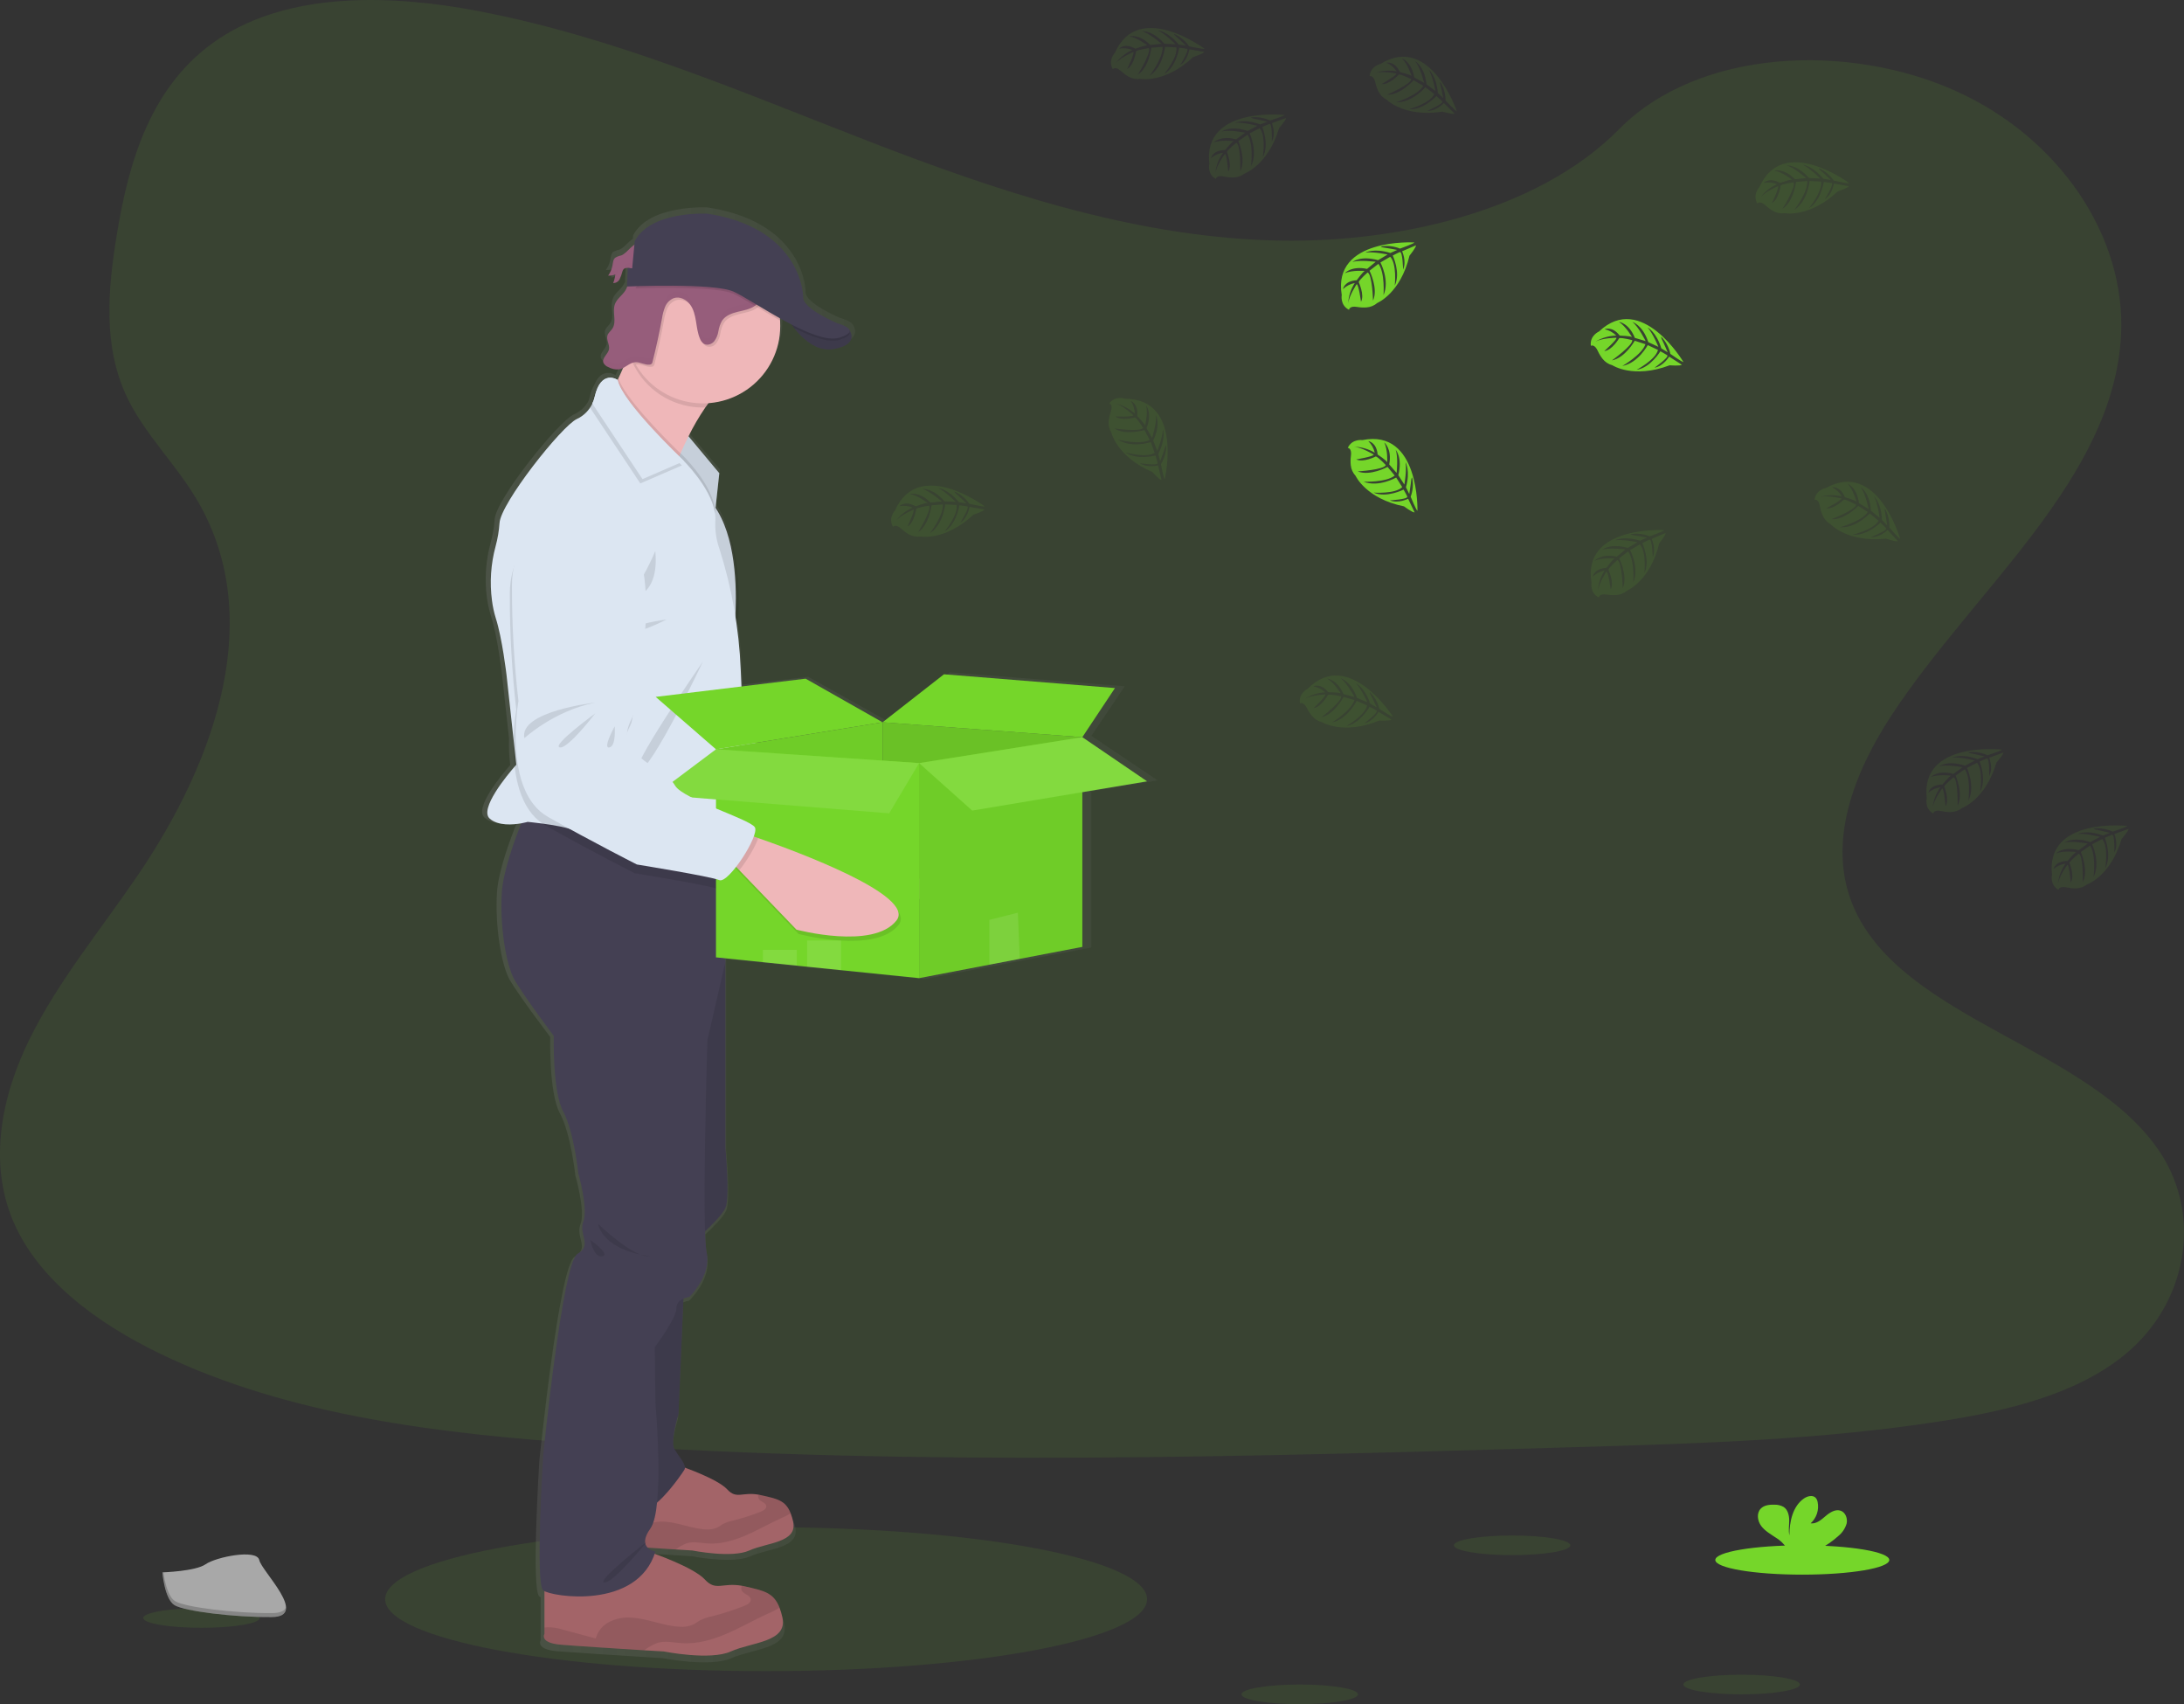 <svg width="291" height="227" viewBox="0 0 291 227" fill="none" xmlns="http://www.w3.org/2000/svg">
<rect x="0" y="0" width="291" height="227" fill="#333333" stroke="none"/>
<defs>
<linearGradient id="paint0_linear" x1="64.277" y1="124.551" x2="154.248" y2="124.551" gradientUnits="userSpaceOnUse">
<stop stop-color="#808080" stop-opacity="0.25"/>
<stop offset="0.54" stop-color="#808080" stop-opacity="0.12"/>
<stop offset="1" stop-color="#808080" stop-opacity="0.1"/>
</linearGradient>
<clipPath id="clip0">
<rect width="291" height="227" fill="white"/>
</clipPath>
</defs>
<g clip-path="url(#clip0)">
<path opacity="0.1" d="M102.078 222.603C130.112 222.603 152.839 218.311 152.839 213.017C152.839 207.722 130.112 203.43 102.078 203.43C74.043 203.43 51.317 207.722 51.317 213.017C51.317 218.311 74.043 222.603 102.078 222.603Z" fill="#75D62A"/>
<path opacity="0.1" d="M169.073 32.013C150.417 31.369 132.65 25.363 115.683 18.794C98.717 12.225 81.912 4.949 63.703 1.469C51.991 -0.77 38.596 -1.089 29.162 5.164C20.079 11.199 17.145 21.587 15.568 31.234C14.38 38.493 13.683 46.134 16.934 52.93C19.194 57.649 23.201 61.614 25.974 66.135C35.622 81.86 28.802 101.251 18.35 116.605C13.45 123.807 7.757 130.686 3.972 138.344C0.187 146.003 -1.563 154.808 1.749 162.641C5.03 170.4 12.85 176.217 21.322 180.312C38.527 188.631 58.794 191.01 78.571 192.361C122.336 195.344 166.332 194.053 210.212 192.757C226.452 192.28 242.761 191.795 258.736 189.292C267.608 187.901 276.766 185.694 283.208 180.366C291.383 173.604 293.409 162.156 287.93 153.678C278.74 139.454 253.34 135.922 246.909 120.66C243.375 112.257 247.004 102.901 252.144 95.11C263.166 78.394 281.64 63.73 282.612 44.625C283.28 31.504 274.399 18.363 260.667 12.153C246.275 5.644 226.314 6.463 215.7 17.236C204.761 28.317 185.546 32.585 169.073 32.013Z" fill="#75D62A"/>
<path d="M154.248 103.952L145.419 98.018L149.873 91.409L126.553 89.555L118.174 96.015L107.684 90.153L98.936 91.202L98.832 88.903C98.724 86.506 98.483 84.117 98.109 81.747C98.146 81.029 98.172 80.204 98.169 79.308C98.169 75.529 97.656 70.52 95.402 67.181L95.921 62.531L91.713 57.574C92.388 56.232 93.159 54.939 94.019 53.706C94.163 53.499 94.307 53.298 94.463 53.102C99.925 52.709 104.234 48.232 104.234 42.757C104.234 42.504 104.234 42.252 104.205 42.002C104.205 41.901 104.185 41.797 104.174 41.697C104.707 41.984 105.246 42.272 105.785 42.559C105.886 42.703 106.001 42.846 106.128 43.016L106.154 43.048L106.315 43.246L106.367 43.306C106.425 43.375 106.485 43.441 106.546 43.51L106.586 43.556C106.739 43.726 106.9 43.898 107.073 44.068C107.094 44.084 107.113 44.103 107.131 44.122L107.347 44.324L107.408 44.378C107.592 44.542 107.788 44.7 107.984 44.849L108.048 44.895L108.296 45.065L108.376 45.117C108.471 45.174 108.569 45.234 108.665 45.289L108.699 45.309C108.812 45.37 108.927 45.427 109.042 45.482L109.1 45.505C109.198 45.547 109.294 45.587 109.388 45.625L109.477 45.657C109.578 45.691 109.676 45.723 109.78 45.752L109.843 45.769C109.97 45.8 110.097 45.826 110.227 45.846H110.241C110.363 45.866 110.487 45.879 110.61 45.884H110.694C110.804 45.89 110.915 45.89 111.025 45.884H111.097C111.236 45.876 111.373 45.86 111.51 45.835C112.155 45.751 112.774 45.529 113.326 45.186C113.466 45.092 113.591 44.977 113.695 44.844C114.271 44.091 113.637 43.266 113.637 43.266C113.412 42.731 111.953 42.355 111.953 42.355C111.953 42.355 107.341 40.435 107.341 38.907C107.341 37.378 106.188 29.447 94.287 27.633C94.287 27.633 86.544 27.199 84.368 31.332L84.322 31.814C83.682 32.214 83.151 33.016 82.52 33.251C82.248 33.31 81.984 33.406 81.739 33.539V33.484C81.666 33.547 81.606 33.625 81.563 33.711C81.428 33.98 81.346 34.273 81.324 34.573C81.259 34.94 81.131 35.293 80.946 35.616C80.895 35.708 80.837 35.797 80.773 35.881V35.881L80.725 35.958C81.059 35.984 81.395 35.93 81.704 35.8C81.656 36.194 81.559 36.58 81.416 36.95C81.6 36.956 81.781 36.909 81.938 36.815C82.095 36.721 82.222 36.584 82.304 36.421V36.398L82.341 36.346C82.414 36.213 82.474 36.074 82.52 35.929L82.489 35.964C82.546 35.777 82.598 35.587 82.662 35.404C82.691 35.3 82.738 35.203 82.803 35.116C82.88 35.039 82.974 34.981 83.077 34.946C83.181 34.912 83.291 34.902 83.399 34.918L83.281 37.409H83.333C83.264 37.591 83.179 37.766 83.079 37.932C82.67 38.593 81.927 39.044 81.653 39.769C81.535 40.118 81.489 40.488 81.52 40.855C81.52 41.071 81.546 41.289 81.563 41.504V41.487C81.604 42.062 81.615 42.608 81.304 43.071C81.091 43.387 80.748 43.625 80.629 43.984C80.597 44.084 80.582 44.19 80.586 44.295C80.609 44.61 80.675 44.92 80.782 45.217C80.783 45.212 80.783 45.206 80.782 45.2C80.854 45.419 80.871 45.651 80.831 45.878C80.701 46.453 80.001 46.933 80.035 47.482C80.034 47.554 80.044 47.626 80.067 47.694C80.202 47.962 80.435 48.168 80.719 48.269C81.163 48.521 81.674 48.633 82.183 48.591C82.374 48.556 82.559 48.493 82.731 48.404C82.529 48.867 82.321 49.324 82.111 49.758C82.079 49.827 82.045 49.895 82.01 49.965C82.01 49.965 80.229 48.778 79.217 51.197C78.921 51.7 78.71 52.248 78.591 52.818C78.541 53.046 78.469 53.269 78.378 53.485C77.929 54.243 77.257 54.845 76.453 55.209C74.389 56.151 66.052 66.517 65.906 69.201C65.833 70.249 65.656 71.286 65.375 72.299C64.719 74.683 64.55 77.174 64.879 79.624C64.982 80.415 65.153 81.197 65.389 81.96C66.275 84.641 66.865 89.644 66.865 89.644L67.822 98.328C67.787 99.527 67.839 100.727 67.978 101.918C67.001 103.03 63.078 107.665 64.577 108.927C65.73 109.921 67.747 109.757 68.88 109.553C67.926 111.907 66.424 115.999 66.225 118.809C65.937 122.967 66.718 128.476 67.955 130.591C69.192 132.706 73.314 138.132 73.314 138.132C73.314 138.132 73.12 145.574 74.593 148.279C76.066 150.983 76.66 156.592 76.66 156.592C76.66 156.592 78.035 161.328 77.346 163.069C76.657 164.811 78.623 166.259 76.559 167.417C74.495 168.575 71.855 194.677 71.855 194.677C71.855 194.677 70.791 211.784 71.855 212.655C71.912 212.696 71.973 212.731 72.037 212.761V218.508C72.037 218.508 71.299 219.715 74.299 219.959C76.355 220.123 82.18 220.494 85.636 220.709L88.314 220.876C88.314 220.876 94.656 222.135 97.457 220.876C100.259 219.617 105.226 219.646 104.488 216.321C104.39 215.869 104.259 215.424 104.096 214.991C103.286 212.928 101.911 212.692 99.377 212.117C99.23 212.086 99.089 212.057 98.959 212.034C96.29 211.571 95.414 212.81 93.918 211.198C92.618 209.804 88.478 208.243 87.069 207.749C87.103 207.646 87.147 207.545 87.181 207.439C86.782 207.371 86.411 207.191 86.112 206.919L89.931 207.16L92.206 207.301C92.206 207.301 97.596 208.373 99.988 207.301C102.381 206.229 106.589 206.258 105.961 203.433C105.878 203.048 105.767 202.67 105.629 202.301C104.94 200.548 103.77 200.355 101.617 199.87C101.493 199.844 101.378 199.818 101.262 199.798C98.994 199.404 98.25 200.456 96.979 199.088C95.889 197.921 92.451 196.614 91.214 196.168C91.214 195.53 90.349 194.622 89.804 193.711C89.164 192.648 90.346 188.927 90.346 188.927L91.021 173.486C91.278 173.372 91.549 173.295 91.828 173.257C91.828 173.257 94.877 170.354 94.189 167.262C94.048 166.327 93.975 165.383 93.97 164.437C94.973 163.509 96.353 162.138 96.745 161.293C97.385 159.917 96.745 153.247 96.745 153.247V127.743L101.847 128.258L106.477 128.732L107.886 128.876L112.516 129.341L123.155 130.413L132.742 128.603L136.89 127.821L145.419 126.212V105.406L154.248 103.952ZM84.028 35.01L83.434 34.947C83.63 34.955 83.838 34.993 84.028 35.01Z" fill="url(#paint0_linear)"/>
<path d="M133.555 117.461C130.672 121.574 120.31 119.395 120.31 119.395L112.279 111.904L111.198 110.889L113.011 107.05C113.011 107.05 113.588 107.208 114.577 107.49C119.768 108.993 135.988 114.004 133.555 117.461Z" fill="#EFB7B9"/>
<path opacity="0.1" d="M114.571 107.49C114.216 108.72 113.245 110.562 112.279 111.904L111.198 110.889L113.011 107.05C113.011 107.05 113.594 107.208 114.571 107.49Z" fill="black"/>
<path d="M87.028 64.195C87.028 64.195 79.626 67.468 79.989 75.506C80.251 80.684 80.817 85.843 81.684 90.955C81.684 90.955 80.171 103.05 86.472 106.168C92.773 109.286 98.605 111.849 98.605 111.849C98.605 111.849 108.463 112.907 109.688 113.343C110.913 113.78 114.741 107.102 114.035 106.061C113.328 105.021 104.28 102.84 103.127 101.104C101.974 99.369 99.308 98.297 99.308 98.297C99.308 98.297 96.555 96.636 96.368 95.136C96.18 93.636 96.907 92.518 97.091 91.86C97.276 91.202 97.743 84.848 97.743 84.848C97.743 84.848 100.85 62.232 87.028 64.195Z" fill="#DCE6F2"/>
<path opacity="0.1" d="M91.914 90.624C91.914 90.624 81.759 92.32 82.742 95.863C82.742 95.863 86.429 92.038 91.914 90.624Z" fill="black"/>
<path opacity="0.1" d="M91.992 92.058C91.992 92.058 86.409 96.601 87.501 96.834C88.594 97.067 91.992 92.058 91.992 92.058Z" fill="black"/>
<path opacity="0.1" d="M94.676 93.641C94.676 93.641 93.18 96.696 94.099 96.489C95.019 96.282 94.676 93.641 94.676 93.641Z" fill="black"/>
<path opacity="0.1" d="M114.946 107.814L114.329 107.639C114.504 107.064 114.553 106.599 114.409 106.383C113.703 105.343 104.661 103.165 103.511 101.426C102.361 99.688 99.691 98.619 99.691 98.619C99.691 98.619 96.939 96.958 96.751 95.458C96.564 93.958 97.29 92.84 97.475 92.182C97.659 91.524 98.126 85.167 98.126 85.167C98.126 85.167 101.225 62.554 87.403 64.517C87.403 64.517 80.001 67.793 80.361 75.831C80.623 81.009 81.19 86.167 82.059 91.279C82.059 91.279 80.546 103.375 86.847 106.493C93.148 109.611 98.979 112.174 98.979 112.174C98.979 112.174 108.835 113.228 110.063 113.668C110.527 113.835 111.365 112.976 112.187 111.795L112.654 112.228L120.685 119.717C120.685 119.717 131.047 121.898 133.93 117.786C136.365 114.326 120.148 109.315 114.946 107.814Z" fill="black"/>
<path d="M82.768 34.027C82.486 34.082 82.216 34.186 81.97 34.335C81.681 34.573 81.681 34.981 81.609 35.337C81.525 35.833 81.328 36.303 81.033 36.711C81.361 36.735 81.69 36.681 81.993 36.553C81.943 36.946 81.847 37.332 81.704 37.703C81.884 37.707 82.061 37.66 82.215 37.567C82.368 37.473 82.491 37.338 82.569 37.177C82.722 36.853 82.842 36.515 82.93 36.168C82.957 36.064 83.004 35.967 83.068 35.881C83.333 35.567 83.826 35.708 84.235 35.748C84.576 35.777 84.918 35.714 85.226 35.567C85.534 35.419 85.797 35.192 85.988 34.909C86.423 34.251 86.449 32.567 85.411 32.389C84.328 32.211 83.653 33.7 82.768 34.027Z" fill="#965D7B"/>
<g opacity="0.1">
<path opacity="0.1" d="M81.941 34.688C81.967 34.547 81.984 34.401 82.016 34.26C81.742 34.498 81.728 34.904 81.655 35.263C81.619 35.47 81.562 35.673 81.485 35.869C81.712 35.508 81.867 35.107 81.941 34.688V34.688Z" fill="black"/>
<path opacity="0.1" d="M82.033 37.062C82.177 36.692 82.273 36.306 82.321 35.912C82.033 36.033 81.72 36.087 81.407 36.07C81.317 36.272 81.206 36.465 81.076 36.645C81.403 36.67 81.731 36.617 82.033 36.49C81.985 36.883 81.888 37.27 81.745 37.639C81.924 37.644 82.101 37.596 82.255 37.503C82.408 37.41 82.531 37.275 82.609 37.113C82.681 36.983 82.739 36.845 82.782 36.703C82.698 36.82 82.585 36.915 82.454 36.978C82.323 37.041 82.178 37.069 82.033 37.062V37.062Z" fill="black"/>
<path opacity="0.1" d="M84.564 35.108C84.155 35.067 83.659 34.927 83.394 35.24C83.33 35.327 83.284 35.424 83.255 35.527C83.229 35.602 83.206 35.679 83.186 35.757C83.46 35.541 83.904 35.657 84.276 35.694C84.616 35.722 84.958 35.658 85.266 35.511C85.574 35.364 85.837 35.137 86.028 34.855C86.116 34.715 86.181 34.563 86.221 34.404C86.024 34.647 85.77 34.839 85.481 34.962C85.192 35.084 84.877 35.134 84.564 35.108Z" fill="black"/>
</g>
<path d="M91.445 57.761L95.84 63.031L95.267 68.35L89.954 60.06L91.445 57.761Z" fill="#DCE6F2"/>
<path opacity="0.1" d="M95.837 63.031L95.298 68.034L95.264 68.35L90.47 60.867L89.954 60.06L90.104 59.827L91.442 57.761L91.739 58.117L95.837 63.031Z" fill="black"/>
<path d="M98.12 50.626C96.633 51.051 95.212 52.511 93.975 54.284C93.139 55.507 92.392 56.788 91.738 58.117C91.332 58.928 90.975 59.706 90.678 60.385L90.47 60.867C89.969 62.048 89.689 62.839 89.689 62.839C89.689 62.839 78.303 54.304 80.105 53.729C80.71 53.537 81.505 52.243 82.293 50.614L82.391 50.407C82.889 49.361 83.379 48.194 83.814 47.097C84.705 44.841 85.365 42.881 85.365 42.881C85.365 42.881 102.66 49.332 98.12 50.626Z" fill="#EFB7B9"/>
<path d="M104.932 42.401C104.932 42.401 107.56 47.143 111.092 46.496C114.623 45.849 113.17 43.95 113.17 43.95L104.932 42.401Z" fill="#444053"/>
<path d="M99.838 206.531C97.509 207.591 92.243 206.531 92.243 206.531L90.023 206.393C87.141 206.209 82.316 205.899 80.609 205.761C78.119 205.557 78.73 204.539 78.73 204.539V198.393L90.813 195.341C90.813 195.341 95.59 196.97 96.898 198.393C98.141 199.749 98.867 198.706 101.084 199.097C101.193 199.117 101.308 199.14 101.429 199.169C103.534 199.648 104.675 199.838 105.35 201.577C105.485 201.942 105.594 202.317 105.675 202.697C106.298 205.496 102.165 205.476 99.838 206.531Z" fill="#A36468"/>
<path opacity="0.1" d="M105.35 201.577C104.917 201.846 104.462 202.079 103.989 202.272C102.404 202.993 100.896 203.873 99.293 204.554C97.691 205.235 95.964 205.721 94.229 205.591C93.321 205.525 92.393 205.304 91.525 205.562C90.989 205.769 90.483 206.048 90.023 206.393C87.141 206.209 82.316 205.899 80.609 205.761C78.119 205.557 78.73 204.539 78.73 204.539V203.821C78.819 203.821 78.92 203.795 79.035 203.787C79.632 203.777 80.226 203.865 80.794 204.048C82.045 204.387 83.29 204.72 84.541 205.054C84.644 204.667 84.825 204.305 85.072 203.989C85.32 203.674 85.63 203.413 85.982 203.22C86.696 202.843 87.498 202.659 88.305 202.689C90.245 202.715 92.082 203.631 94.019 203.723C94.56 203.773 95.105 203.682 95.601 203.459C95.866 203.327 96.1 203.134 96.359 202.988C96.774 202.787 97.213 202.64 97.665 202.548C98.935 202.233 100.182 201.831 101.398 201.347C101.744 201.212 102.147 200.967 102.101 200.6C102.041 200.111 101.271 200.054 101.069 199.605C101.034 199.524 101.017 199.437 101.021 199.348C101.025 199.26 101.049 199.174 101.092 199.097C101.202 199.117 101.317 199.14 101.438 199.169C103.534 199.648 104.675 199.838 105.35 201.577Z" fill="black"/>
<path d="M97.377 219.98C94.638 221.227 88.441 219.98 88.441 219.98L85.832 219.827C82.454 219.612 76.764 219.253 74.755 219.083C71.823 218.842 72.544 217.646 72.544 217.646V210.402L86.763 206.81C86.763 206.81 92.384 208.726 93.923 210.402C95.385 211.997 96.229 210.769 98.85 211.229C98.979 211.252 99.115 211.281 99.256 211.313C101.732 211.887 103.075 212.103 103.868 214.149C104.029 214.578 104.157 215.019 104.251 215.468C104.966 218.761 100.115 218.735 97.377 219.98Z" fill="#A36468"/>
<path opacity="0.1" d="M103.862 214.149C103.353 214.466 102.818 214.74 102.262 214.968C100.397 215.816 98.622 216.85 96.737 217.652C94.852 218.454 92.819 219.023 90.776 218.873C89.709 218.796 88.617 218.528 87.605 218.839C86.971 219.085 86.374 219.418 85.832 219.827C82.454 219.612 76.764 219.253 74.755 219.083C71.823 218.842 72.544 217.646 72.544 217.646V216.801C72.663 216.782 72.784 216.768 72.904 216.761C73.606 216.748 74.306 216.852 74.974 217.069L79.381 218.253C79.504 217.796 79.719 217.369 80.013 216.998C80.307 216.627 80.673 216.319 81.091 216.094C81.931 215.648 82.875 215.432 83.826 215.468C86.109 215.5 88.268 216.577 90.548 216.686C91.183 216.744 91.822 216.638 92.404 216.379C92.719 216.221 92.981 215.994 93.298 215.824C93.785 215.586 94.302 215.412 94.834 215.307C96.321 214.933 97.781 214.461 99.204 213.893C99.611 213.732 100.086 213.445 100.031 213.014C99.959 212.439 99.054 212.37 98.815 211.841C98.775 211.746 98.756 211.643 98.761 211.539C98.766 211.436 98.794 211.335 98.844 211.244C98.974 211.267 99.109 211.295 99.25 211.327C101.726 211.879 103.07 212.103 103.862 214.149Z" fill="black"/>
<path d="M91.179 170.268L90.41 188.323C90.41 188.323 89.257 192.01 89.882 193.065C90.508 194.119 91.563 195.171 91.179 195.795C90.796 196.418 86.184 203.16 84.694 200.574C83.203 197.987 81.733 186.78 81.733 186.78L83.108 172.937L91.179 170.268Z" fill="#444053"/>
<path d="M94.517 125.283L96.656 128.134V152.928C96.656 152.928 97.281 159.538 96.656 160.903C96.03 162.268 92.86 164.998 92.86 164.998L90.193 151.348L90.77 136.907L94.517 125.283Z" fill="#444053"/>
<path opacity="0.1" d="M91.179 170.268L90.41 188.323C90.41 188.323 89.257 192.01 89.882 193.065C90.508 194.119 91.563 195.171 91.179 195.795C90.796 196.418 86.184 203.16 84.694 200.574C83.203 197.987 81.733 186.78 81.733 186.78L83.108 172.937L91.179 170.268Z" fill="black"/>
<path opacity="0.1" d="M94.517 125.283L96.656 128.134V152.928C96.656 152.928 97.281 159.538 96.656 160.903C96.03 162.268 92.86 164.998 92.86 164.998L90.193 151.348L90.77 136.907L94.517 125.283Z" fill="black"/>
<path d="M96.656 114.708V128.12L94.255 138.56C94.255 138.56 93.485 163.753 94.157 166.817C94.829 169.88 91.851 172.757 91.851 172.757C91.851 172.757 90.121 172.949 90.121 174.288C90.121 175.627 87.239 179.461 87.239 179.461L87.334 186.932C87.334 186.932 88.585 200.919 86.662 203.6C84.74 206.281 87.334 206.666 87.334 206.666C84.933 214.52 73.403 212.701 72.362 211.838C71.322 210.976 72.362 194.022 72.362 194.022C72.362 194.022 74.939 168.159 76.957 167.009C78.975 165.86 77.055 164.423 77.727 162.699C78.398 160.974 77.055 156.282 77.055 156.282C77.055 156.282 76.479 150.724 75.037 148.043C73.596 145.362 73.786 137.985 73.786 137.985C73.786 137.985 69.751 132.62 68.552 130.514C67.353 128.407 66.58 122.947 66.868 118.826C67.064 116.042 68.531 111.987 69.463 109.654C69.909 108.536 70.232 107.812 70.232 107.812L70.506 107.883L86.25 111.993L96.656 114.708Z" fill="#444053"/>
<path opacity="0.1" d="M98.12 50.626C96.633 51.051 95.212 52.511 93.975 54.284H93.653C91.84 54.285 90.059 53.809 88.49 52.904C86.921 52 85.62 50.698 84.717 49.131C84.34 48.482 84.036 47.793 83.812 47.077C84.702 44.821 85.362 42.861 85.362 42.861C85.362 42.861 102.66 49.332 98.12 50.626Z" fill="black"/>
<path d="M103.957 43.441C103.96 45.014 103.6 46.566 102.907 47.978C102.213 49.39 101.203 50.624 99.955 51.586C98.707 52.547 97.255 53.211 95.709 53.525C94.164 53.839 92.567 53.794 91.041 53.396C89.515 52.998 88.102 52.255 86.909 51.226C85.716 50.197 84.777 48.909 84.162 47.461C83.547 46.013 83.275 44.444 83.364 42.874C83.454 41.304 83.904 39.776 84.679 38.407C84.992 37.85 85.356 37.325 85.769 36.838C86.449 36.03 87.248 35.331 88.138 34.763C89.643 33.81 91.37 33.262 93.15 33.173C94.93 33.084 96.703 33.457 98.296 34.256C99.888 35.054 101.246 36.251 102.236 37.729C103.225 39.207 103.814 40.916 103.943 42.688C103.949 42.941 103.957 43.191 103.957 43.441Z" fill="#EFB7B9"/>
<path opacity="0.1" d="M95.298 68.034L95.264 68.35L90.47 60.879C89.969 62.06 89.689 62.85 89.689 62.85C89.689 62.85 78.303 54.304 80.105 53.729C80.71 53.536 81.505 52.243 82.293 50.614L82.391 50.407C83.226 52.89 88.083 57.853 90.104 59.841C90.338 60.071 90.531 60.261 90.68 60.399L90.989 60.686L91.15 60.847C91.885 61.603 94.987 64.936 95.298 68.034Z" fill="black"/>
<path d="M98.881 93.386L98.357 110.217L98.264 113.214C98.264 113.214 92.05 112.639 86.25 112.007C81.581 111.499 77.179 110.95 76.502 110.628C75.637 110.223 73.783 109.909 72.322 109.711C71.192 109.559 70.304 109.478 70.304 109.478C70.304 109.478 69.973 109.576 69.463 109.668C68.35 109.869 66.396 110.033 65.257 109.047C63.801 107.786 67.626 103.202 68.581 102.102L68.791 101.863L68.431 98.544L67.494 89.937C67.494 89.937 66.917 84.98 66.052 82.322C65.821 81.566 65.654 80.793 65.554 80.009C65.233 77.581 65.397 75.114 66.038 72.75C66.312 71.745 66.486 70.716 66.557 69.678C66.701 67.02 74.844 56.746 76.862 55.812C77.77 55.391 78.5 54.664 78.926 53.761C79.066 53.477 79.172 53.176 79.24 52.867C80.105 49.131 82.293 50.614 82.293 50.614C82.82 53.536 90.986 61.273 90.986 61.273L91.148 61.433C91.958 62.261 95.567 66.146 95.31 69.462C95.259 70.697 95.444 71.929 95.855 73.095C97.516 78.309 98.471 83.721 98.694 89.187L98.881 93.386Z" fill="#DCE6F2"/>
<path opacity="0.1" d="M87.311 73.399C87.311 73.399 85.293 78.284 83.78 79.075C82.266 79.865 88.031 80.742 87.311 73.399Z" fill="black"/>
<path opacity="0.1" d="M88.824 82.523C88.824 82.523 84.212 83.098 84.212 83.96C84.212 84.822 88.824 82.523 88.824 82.523Z" fill="black"/>
<path opacity="0.1" d="M93.653 88.127C93.653 88.127 86.951 102.352 85.077 102.783C83.203 103.214 93.653 88.127 93.653 88.127Z" fill="black"/>
<path opacity="0.1" d="M90.859 61.994L85.316 64.396L78.626 54.321C78.767 54.037 78.872 53.737 78.94 53.427C79.805 49.691 81.993 51.174 81.993 51.174C82.52 54.097 90.686 61.833 90.686 61.833L90.859 61.994Z" fill="black"/>
<path d="M91.147 61.419L85.605 63.822L78.914 53.746C79.055 53.462 79.16 53.162 79.228 52.853C80.093 49.117 82.281 50.6 82.281 50.6C82.808 53.522 90.975 61.258 90.975 61.258L91.147 61.419Z" fill="#DCE6F2"/>
<path opacity="0.1" d="M98.264 113.214C98.264 113.214 92.05 112.639 86.25 112.007L96.656 114.723V117.884C96.201 118.295 95.806 118.507 95.549 118.398C94.35 117.895 84.564 116.315 84.564 116.315C84.564 116.315 78.88 113.441 72.746 109.993C72.597 109.91 72.453 109.82 72.313 109.722C71.598 109.238 70.982 108.623 70.497 107.909C69.365 106.274 68.811 104.173 68.572 102.113C68.437 100.932 68.387 99.743 68.422 98.555C68.452 97.208 68.575 95.865 68.791 94.535C68.198 89.384 67.909 84.202 67.926 79.017C67.998 70.971 75.565 68.097 75.565 68.097C89.473 66.876 85.161 89.291 85.161 89.291C85.161 89.291 84.356 95.613 84.137 96.259C83.918 96.906 83.131 97.984 83.238 99.492C83.345 101.001 86.002 102.806 86.002 102.806C86.002 102.806 88.597 104.018 89.666 105.814C90.444 107.139 95.5 108.935 98.357 110.217L98.264 113.214Z" fill="black"/>
<path opacity="0.1" d="M102.923 37.062C102.928 37.535 102.83 38.004 102.634 38.435C102.487 38.788 102.315 39.129 102.121 39.459C101.818 40.064 101.387 40.597 100.859 41.022C100.193 41.496 99.351 41.628 98.553 41.821C97.754 42.013 96.924 42.321 96.469 42.999C96.222 43.435 96.057 43.912 95.981 44.407C95.905 44.901 95.707 45.37 95.405 45.769C95.248 45.964 95.03 46.102 94.786 46.16C94.541 46.218 94.285 46.194 94.056 46.091C93.815 45.929 93.632 45.694 93.534 45.421C93.206 44.683 93.122 43.864 92.99 43.068C92.857 42.272 92.669 41.453 92.18 40.812C91.689 40.171 90.822 39.749 90.052 39.999C89.795 40.098 89.56 40.247 89.362 40.439C89.163 40.63 89.006 40.86 88.899 41.114C88.686 41.622 88.54 42.155 88.464 42.7C88.107 44.65 87.685 46.589 87.199 48.516C87.184 48.595 87.151 48.67 87.103 48.735C87.027 48.811 86.923 48.854 86.815 48.855C86.169 48.942 85.55 48.49 84.898 48.539C84.831 48.544 84.765 48.554 84.699 48.571C83.646 46.746 83.181 44.642 83.367 42.545C83.553 40.448 84.382 38.459 85.74 36.846L85.792 36.832C86.225 36.679 86.619 36.431 86.945 36.108C87.361 35.693 87.746 35.248 88.098 34.777L88.329 34.49C88.991 33.694 89.746 32.979 90.577 32.361C90.804 32.175 91.064 32.035 91.344 31.947C91.583 31.9 91.828 31.892 92.07 31.924C93.066 32.043 94.069 32.08 95.071 32.036C95.769 31.926 96.472 31.855 97.178 31.823C99.002 31.875 100.559 33.159 101.712 34.568C102.332 35.289 102.885 36.119 102.923 37.062Z" fill="black"/>
<path d="M83.333 38.68C82.932 39.335 82.209 39.78 81.938 40.499C81.54 41.542 82.212 42.841 81.595 43.772C81.39 44.085 81.053 44.318 80.938 44.677C80.742 45.283 81.278 45.93 81.139 46.553C81.001 47.177 80.177 47.703 80.396 48.312C80.525 48.578 80.752 48.784 81.03 48.887C81.467 49.137 81.969 49.248 82.471 49.206C83.258 49.077 83.843 48.306 84.642 48.249C85.29 48.203 85.91 48.651 86.556 48.568C86.664 48.564 86.767 48.52 86.844 48.444C86.893 48.38 86.926 48.305 86.939 48.226C87.423 46.301 87.846 44.362 88.207 42.41C88.281 41.864 88.426 41.331 88.64 40.823C88.748 40.57 88.905 40.341 89.103 40.15C89.301 39.958 89.536 39.808 89.793 39.708C90.562 39.461 91.427 39.881 91.92 40.522C92.413 41.163 92.6 41.981 92.733 42.778C92.865 43.574 92.949 44.392 93.275 45.131C93.374 45.405 93.558 45.64 93.799 45.803C94.232 46.053 94.814 45.855 95.146 45.482C95.449 45.082 95.647 44.612 95.722 44.117C95.797 43.623 95.962 43.146 96.209 42.711C96.665 42.033 97.498 41.726 98.293 41.533C99.089 41.341 99.928 41.206 100.599 40.731C101.127 40.307 101.558 39.775 101.862 39.171C102.288 38.43 102.686 37.625 102.652 36.772C102.614 35.84 102.061 35.01 101.47 34.286C100.317 32.878 98.757 31.593 96.933 31.544C96.227 31.574 95.523 31.645 94.826 31.757C93.824 31.802 92.82 31.763 91.825 31.642C91.583 31.613 91.338 31.622 91.099 31.668C90.819 31.753 90.559 31.894 90.335 32.082C89.503 32.7 88.747 33.413 88.084 34.208C87.656 34.774 87.191 35.311 86.694 35.818C86.368 36.141 85.974 36.39 85.541 36.544C85.253 36.625 84.965 36.568 84.691 36.657C83.84 36.924 83.728 38.03 83.333 38.68Z" fill="#965D7B"/>
<path opacity="0.1" d="M111.092 46.493C108.786 46.916 106.874 45.056 105.817 43.7C105.492 43.288 105.196 42.854 104.932 42.401L112.847 43.89L113.167 43.95C113.167 43.95 114.623 45.849 111.092 46.493Z" fill="black"/>
<g opacity="0.1">
<path opacity="0.1" d="M81.14 45.732C81.172 45.356 81.115 44.978 80.972 44.628C80.972 44.657 80.946 44.686 80.938 44.714C80.814 45.099 80.981 45.499 81.088 45.898C81.111 45.845 81.128 45.789 81.14 45.732V45.732Z" fill="black"/>
<path opacity="0.1" d="M81.826 41.028C81.796 41.425 81.804 41.824 81.849 42.22C81.878 41.823 81.87 41.423 81.826 41.028Z" fill="black"/>
<path opacity="0.1" d="M101.845 38.341C101.541 38.946 101.111 39.479 100.582 39.904C99.916 40.378 99.077 40.51 98.276 40.703C97.475 40.895 96.647 41.203 96.192 41.881C95.945 42.317 95.781 42.794 95.705 43.289C95.63 43.785 95.431 44.254 95.128 44.654C94.797 45.028 94.215 45.229 93.782 44.976C93.54 44.813 93.356 44.577 93.257 44.303C92.932 43.565 92.845 42.749 92.716 41.95C92.586 41.151 92.393 40.335 91.903 39.694C91.413 39.053 90.545 38.631 89.775 38.881C89.518 38.98 89.283 39.13 89.085 39.322C88.887 39.513 88.73 39.742 88.623 39.996C88.409 40.503 88.264 41.037 88.19 41.582C87.831 43.534 87.408 45.473 86.922 47.398C86.908 47.478 86.876 47.553 86.827 47.617C86.749 47.693 86.647 47.737 86.538 47.74C85.893 47.824 85.273 47.375 84.624 47.421C83.826 47.479 83.241 48.249 82.454 48.375C81.952 48.42 81.448 48.309 81.013 48.056C80.812 47.971 80.632 47.843 80.485 47.683C80.418 47.779 80.373 47.889 80.355 48.005C80.336 48.121 80.344 48.24 80.379 48.352C80.505 48.62 80.734 48.827 81.013 48.927C81.448 49.18 81.952 49.291 82.454 49.246C83.241 49.12 83.826 48.35 84.624 48.292C85.273 48.246 85.893 48.694 86.538 48.611C86.647 48.607 86.749 48.563 86.827 48.487C86.876 48.423 86.908 48.349 86.922 48.269C87.406 46.353 87.829 44.415 88.19 42.453C88.264 41.907 88.409 41.374 88.623 40.867C88.73 40.613 88.887 40.384 89.085 40.192C89.283 40.001 89.518 39.851 89.775 39.752C90.545 39.502 91.41 39.924 91.903 40.565C92.396 41.206 92.583 42.025 92.716 42.821C92.848 43.617 92.932 44.436 93.257 45.174C93.356 45.448 93.54 45.684 93.782 45.847C94.215 46.097 94.797 45.898 95.128 45.525C95.431 45.125 95.63 44.656 95.705 44.16C95.781 43.665 95.945 43.188 96.192 42.752C96.647 42.074 97.48 41.769 98.276 41.574C99.072 41.378 99.91 41.249 100.582 40.775C101.111 40.35 101.541 39.817 101.845 39.211C102.271 38.473 102.669 37.668 102.634 36.815C102.629 36.705 102.617 36.596 102.6 36.487C102.461 37.145 102.205 37.773 101.845 38.341V38.341Z" fill="black"/>
</g>
<path opacity="0.1" d="M102.646 38.427C103.385 39.737 103.823 41.194 103.929 42.694C101.36 41.257 98.945 39.68 97.725 39.131C95.601 38.174 87.657 38.318 84.671 38.407C84.983 37.85 85.348 37.325 85.76 36.837C86.442 36.029 87.244 35.33 88.138 34.763C89.322 34.014 90.646 33.513 92.031 33.292C93.415 33.071 94.83 33.133 96.189 33.476C97.548 33.818 98.823 34.433 99.936 35.283C101.048 36.134 101.975 37.201 102.66 38.421L102.646 38.427Z" fill="black"/>
<path opacity="0.1" d="M111.812 45.275C110.426 45.7 108.163 44.878 105.817 43.7C105.492 43.288 105.196 42.854 104.932 42.401L112.847 43.89C113.372 44.246 113.504 44.755 111.812 45.275Z" fill="black"/>
<path d="M94.266 28.464C94.266 28.464 86.7 28.033 84.573 32.128L84.23 35.757L83.653 35.694L83.538 38.162C83.538 38.162 95.102 37.66 97.734 38.843C100.366 40.027 108.543 45.993 111.821 44.987C115.098 43.982 111.533 43.048 111.533 43.048C111.533 43.048 107.021 41.142 107.021 39.648C107.021 38.154 105.903 30.26 94.266 28.464Z" fill="#444053"/>
<path opacity="0.1" d="M79.672 163.009C79.672 163.009 84.501 167.679 86.59 167.32C86.59 167.32 80.681 166.817 79.672 163.009Z" fill="black"/>
<path opacity="0.1" d="M78.663 165.173C78.663 165.173 79.096 167.575 80.249 167.34C81.402 167.104 78.663 165.173 78.663 165.173Z" fill="black"/>
<path opacity="0.1" d="M86.23 205.324C86.23 205.324 79.376 210.64 80.531 210.784C81.687 210.927 86.23 205.324 86.23 205.324Z" fill="black"/>
<path d="M95.399 99.811L117.595 96.21V117.16L96.506 116.059L95.399 99.811Z" fill="#75D62A"/>
<path opacity="0.05" d="M95.399 99.811L117.595 96.21V117.16L96.506 116.059L95.399 99.811Z" fill="black"/>
<path d="M117.594 96.21L144.211 98.196L142.739 116.427L117.594 117.16V96.21Z" fill="#75D62A"/>
<path opacity="0.1" d="M117.594 96.21L144.211 98.196L142.739 116.427L117.594 117.16V96.21Z" fill="black"/>
<path d="M125.778 89.817L117.594 96.211L144.212 98.196L148.561 91.653L125.778 89.817Z" fill="#75D62A"/>
<path d="M87.363 92.828L107.344 90.403L117.594 96.21L95.399 99.811L87.363 92.828Z" fill="#75D62A"/>
<path d="M122.46 101.65V130.292L112.063 129.229L107.54 128.769L106.163 128.626L101.643 128.163L95.399 127.525V99.811L117.592 101.317L122.46 101.65Z" fill="#75D62A"/>
<path d="M144.212 98.196V126.128L135.878 127.723L131.825 128.499L122.46 130.292V101.65L144.212 98.196Z" fill="#75D62A"/>
<path opacity="0.05" d="M144.212 98.196V126.128L135.878 127.723L131.825 128.499L122.46 130.292V101.65L144.212 98.196Z" fill="black"/>
<path d="M87.363 105.84L95.399 99.811L122.46 101.65L118.477 108.34L87.363 105.84Z" fill="#75D62A"/>
<path opacity="0.1" d="M87.363 105.84L95.399 99.811L122.46 101.65L118.477 108.34L87.363 105.84Z" fill="white"/>
<path d="M144.212 98.196L122.46 101.65L129.54 107.973L152.839 104.076L144.212 98.196Z" fill="#75D62A"/>
<path opacity="0.1" d="M144.212 98.196L122.46 101.65L129.54 107.973L152.839 104.076L144.212 98.196Z" fill="white"/>
<path opacity="0.1" d="M135.878 127.723L131.825 128.499V122.53L135.622 121.576L135.878 127.723Z" fill="white"/>
<path opacity="0.1" d="M112.063 125.281V129.229L107.54 128.769V125.281H112.063Z" fill="white"/>
<path opacity="0.1" d="M106.162 126.525V128.626L101.643 128.163V126.525H106.162Z" fill="white"/>
<path opacity="0.1" d="M119.739 123.186C116.64 127.137 106.407 124.407 106.407 124.407L98.803 116.499L97.772 115.427L99.789 111.691C99.789 111.691 100.366 111.881 101.328 112.214C106.425 113.99 122.348 119.861 119.739 123.186Z" fill="black"/>
<path d="M119.451 122.611C116.352 126.562 106.119 123.832 106.119 123.832L98.515 115.924L97.483 114.852L99.501 111.116C99.501 111.116 100.078 111.306 101.04 111.639C106.137 113.415 122.06 119.286 119.451 122.611Z" fill="#EFB7B9"/>
<path opacity="0.1" d="M101.029 111.639C100.608 112.846 99.538 114.634 98.504 115.924L97.472 114.852L99.489 111.116C99.489 111.116 100.069 111.306 101.029 111.639Z" fill="black"/>
<path d="M75.853 66.948C75.853 66.948 68.286 69.822 68.214 77.868C68.197 83.053 68.486 88.234 69.079 93.386C69.079 93.386 66.917 105.383 73.043 108.832C79.168 112.28 84.861 115.154 84.861 115.154C84.861 115.154 94.647 116.734 95.849 117.237C97.051 117.74 101.228 111.274 100.579 110.197C99.93 109.119 91.021 106.461 89.963 104.665C88.905 102.869 86.299 101.659 86.299 101.659C86.299 101.659 83.641 99.852 83.535 98.343C83.428 96.834 84.212 95.757 84.434 95.11C84.656 94.463 85.46 88.141 85.46 88.141C85.46 88.141 89.761 65.712 75.853 66.948Z" fill="#DCE6F2"/>
<path opacity="0.1" d="M79.312 93.587C79.312 93.587 69.079 94.736 69.872 98.329C69.872 98.329 73.76 94.705 79.312 93.587Z" fill="black"/>
<path opacity="0.1" d="M79.312 95.024C79.312 95.024 73.504 99.263 74.57 99.55C75.637 99.837 79.312 95.024 79.312 95.024Z" fill="black"/>
<path opacity="0.1" d="M81.906 96.748C81.906 96.748 80.249 99.719 81.186 99.564C82.122 99.409 81.906 96.748 81.906 96.748Z" fill="black"/>
<path d="M188.449 32.297C188.449 32.297 177.496 31.639 178.776 39.3C178.776 39.3 178.519 40.654 179.75 41.269C179.75 41.269 179.77 40.694 180.874 40.892C181.267 40.958 181.667 40.978 182.065 40.95C182.604 40.914 183.116 40.703 183.523 40.349V40.349C183.523 40.349 186.605 39.082 187.804 34.059C187.804 34.059 188.691 32.961 188.668 32.679L186.818 33.47C186.818 33.47 187.449 34.8 186.95 35.907C186.95 35.907 186.893 33.519 186.535 33.573C186.463 33.573 185.575 34.036 185.575 34.036C185.575 34.036 186.662 36.352 185.841 38.039C185.841 38.039 186.152 35.182 185.235 34.203L183.932 34.961C183.932 34.961 185.204 37.355 184.342 39.309C184.342 39.309 184.564 36.312 183.659 35.145L182.477 36.062C182.477 36.062 183.673 38.424 182.944 40.045C182.944 40.045 182.849 36.556 182.22 36.292C182.22 36.292 181.188 37.2 181.033 37.573C181.033 37.573 181.848 39.297 181.341 40.191C181.341 40.191 181.03 37.866 180.765 37.855C180.765 37.855 179.736 39.395 179.629 40.441C179.679 39.466 179.984 38.521 180.514 37.7C179.921 37.812 179.374 38.094 178.94 38.513C178.94 38.513 179.098 37.424 180.767 37.329C180.767 37.329 181.632 36.159 181.846 36.088C181.846 36.088 180.185 35.95 179.179 36.395C179.179 36.395 180.064 35.369 182.151 35.82L183.304 34.872C183.304 34.872 181.119 34.585 180.191 34.904C180.191 34.904 181.257 33.996 183.618 34.657L184.887 33.901C184.887 33.901 183.024 33.498 181.915 33.645C181.915 33.645 183.085 33.016 185.258 33.697L186.166 33.291C186.166 33.291 184.8 33.024 184.402 32.981C184.005 32.938 183.981 32.829 183.981 32.829C184.846 32.685 185.733 32.785 186.544 33.116C186.544 33.116 188.49 32.418 188.449 32.297Z" fill="#75D62A"/>
<path opacity="0.1" d="M221.731 70.615C221.731 70.615 210.777 69.957 212.057 77.618C212.057 77.618 211.8 78.971 213.031 79.586C213.031 79.586 213.051 79.012 214.158 79.21C214.551 79.276 214.951 79.295 215.349 79.267C215.881 79.229 216.387 79.019 216.79 78.67V78.67C216.79 78.67 219.874 77.4 221.073 72.376C221.073 72.376 221.958 71.281 221.924 71L220.073 71.787C220.073 71.787 220.704 73.118 220.209 74.224C220.209 74.224 220.148 71.836 219.793 71.891C219.721 71.891 218.831 72.353 218.831 72.353C218.831 72.353 219.92 74.672 219.099 76.356C219.099 76.356 219.41 73.5 218.491 72.52L217.202 73.27C217.202 73.27 218.473 75.664 217.611 77.618C217.611 77.618 217.833 74.621 216.928 73.454L215.749 74.374C215.749 74.374 216.943 76.733 216.216 78.353C216.216 78.353 216.121 74.865 215.493 74.6C215.493 74.6 214.461 75.509 214.302 75.882C214.302 75.882 215.121 77.606 214.614 78.5C214.614 78.5 214.302 76.175 214.037 76.164C214.037 76.164 213.008 77.704 212.901 78.75C212.953 77.775 213.259 76.83 213.789 76.009C213.195 76.121 212.647 76.403 212.213 76.822C212.213 76.822 212.374 75.733 214.043 75.638C214.043 75.638 214.893 74.468 215.121 74.397C215.121 74.397 213.461 74.258 212.455 74.704C212.455 74.704 213.34 73.678 215.424 74.144L216.577 73.195C216.577 73.195 214.389 72.908 213.464 73.227C213.464 73.227 214.53 72.319 216.891 72.98L218.159 72.224C218.159 72.224 216.294 71.825 215.184 71.968C215.184 71.968 216.358 71.339 218.531 72.02L219.439 71.615C219.439 71.615 218.073 71.347 217.672 71.304C217.271 71.261 217.251 71.152 217.251 71.152C218.116 71.009 219.005 71.108 219.817 71.439C219.817 71.439 221.765 70.735 221.731 70.615Z" fill="#75D62A"/>
<path opacity="0.1" d="M155.188 63.813C155.188 63.813 157.71 53.154 149.916 53.117C149.916 53.117 148.622 52.634 147.806 53.738C147.806 53.738 148.362 53.855 147.985 54.907C147.854 55.279 147.767 55.665 147.725 56.057C147.67 56.591 147.79 57.129 148.068 57.588V57.588C148.068 57.588 148.798 60.836 153.545 62.87C153.545 62.87 154.479 63.928 154.762 63.939L154.3 61.988C154.3 61.988 152.876 62.382 151.868 61.701C151.868 61.701 154.24 62.048 154.243 61.701C154.243 61.629 153.954 60.678 153.954 60.678C153.954 60.678 151.478 61.35 149.951 60.255C149.951 60.255 152.721 61.048 153.848 60.316L153.329 58.902C153.329 58.902 150.735 59.744 148.959 58.563C148.959 58.563 151.885 59.292 153.193 58.603L152.487 57.287C152.487 57.287 149.951 58.057 148.472 57.065C148.472 57.065 151.931 57.565 152.306 56.996C152.306 56.996 151.585 55.827 151.242 55.608C151.242 55.608 149.409 56.12 148.602 55.468C148.602 55.468 150.951 55.557 151.006 55.31C151.006 55.31 149.66 54.037 148.633 53.749C149.59 53.966 150.473 54.428 151.196 55.088C151.185 54.486 150.999 53.9 150.66 53.401C150.66 53.401 151.709 53.746 151.525 55.413C151.525 55.413 152.533 56.448 152.565 56.683C152.565 56.683 152.983 55.077 152.715 54.011C152.715 54.011 153.58 55.057 152.764 57.025L153.502 58.333C153.502 58.333 154.171 56.235 154.001 55.269C154.001 55.269 154.718 56.471 153.66 58.678L154.194 60.054C154.194 60.054 154.906 58.29 154.952 57.18C154.952 57.18 155.376 58.439 154.329 60.459L154.577 61.419C154.577 61.419 155.073 60.123 155.182 59.738C155.292 59.353 155.404 59.35 155.404 59.35C155.4 60.224 155.151 61.08 154.687 61.821C154.687 61.821 155.064 63.827 155.188 63.813Z" fill="#75D62A"/>
<path opacity="0.1" d="M131.2 67.445C131.2 67.445 122.403 60.885 119.258 67.991C119.258 67.991 118.298 68.983 118.987 70.169C118.987 70.169 119.315 69.707 120.14 70.474C120.432 70.745 120.755 70.98 121.103 71.175C121.573 71.436 122.117 71.537 122.65 71.463V71.463C122.65 71.463 125.925 72.092 129.695 68.554C129.695 68.554 131.041 68.123 131.168 67.87L129.182 67.523C129.182 67.523 128.975 68.98 127.951 69.632C127.951 69.632 129.217 67.603 128.888 67.457C128.822 67.425 127.83 67.313 127.83 67.313C127.83 67.313 127.461 69.847 125.847 70.804C125.847 70.804 127.683 68.589 127.456 67.267L125.948 67.186C125.948 67.186 125.691 69.885 123.893 71.046C123.893 71.046 125.729 68.663 125.622 67.192L124.129 67.313C124.129 67.313 123.827 69.937 122.325 70.891C122.325 70.891 124.167 67.925 123.789 67.362C123.789 67.362 122.426 67.554 122.088 67.778C122.088 67.778 121.826 69.658 120.904 70.135C120.904 70.135 121.927 68.023 121.719 67.876C121.719 67.876 120.01 68.597 119.338 69.419C119.919 68.632 120.696 68.01 121.593 67.615C121.035 67.384 120.422 67.32 119.828 67.431C119.828 67.431 120.561 66.609 122.008 67.445C122.008 67.445 123.362 66.936 123.593 67C123.593 67 122.281 65.974 121.195 65.796C121.195 65.796 122.503 65.422 123.988 66.945L125.484 66.793C125.484 66.793 123.821 65.356 122.867 65.115C122.867 65.115 124.259 64.939 125.864 66.784L127.34 66.85C127.34 66.85 126.006 65.494 125 65.005C125 65.005 126.323 65.12 127.764 66.882L128.747 67.04C128.747 67.04 127.752 66.069 127.441 65.816C127.13 65.563 127.173 65.457 127.173 65.457C127.975 65.811 128.663 66.38 129.159 67.1C129.159 67.1 131.162 67.563 131.2 67.445Z" fill="#75D62A"/>
<path opacity="0.1" d="M160.489 6.492C160.489 6.492 151.692 -0.072 148.547 7.038C148.547 7.038 147.587 8.029 148.276 9.216C148.276 9.216 148.604 8.753 149.429 9.521C149.722 9.79 150.046 10.024 150.394 10.219C150.865 10.48 151.409 10.581 151.942 10.506V10.506C151.942 10.506 155.217 11.136 158.987 7.595C158.987 7.595 160.333 7.167 160.457 6.911L158.471 6.569C158.471 6.569 158.267 8.026 157.24 8.679C157.24 8.679 158.509 6.65 158.18 6.503C158.114 6.472 157.122 6.359 157.122 6.359C157.122 6.359 156.742 8.9 155.128 9.851C155.128 9.851 156.961 7.635 156.736 6.314L155.228 6.233C155.228 6.233 154.969 8.931 153.173 10.089C153.173 10.089 155.009 7.707 154.903 6.236L153.412 6.357C153.412 6.357 153.107 8.983 151.605 9.937C151.605 9.937 153.45 6.972 153.072 6.408C153.072 6.408 151.709 6.601 151.372 6.825C151.372 6.825 151.109 8.704 150.187 9.181C150.187 9.181 151.21 7.069 151.003 6.92C151.003 6.92 149.293 7.644 148.622 8.466C149.202 7.678 149.979 7.056 150.876 6.661C150.318 6.428 149.703 6.364 149.109 6.477C149.109 6.477 149.844 5.655 151.291 6.492C151.291 6.492 152.646 5.98 152.876 6.046C152.876 6.046 151.565 5.02 150.478 4.839C150.478 4.839 151.784 4.469 153.268 5.989L154.764 5.836C154.764 5.836 153.104 4.4 152.147 4.155C152.147 4.155 153.539 3.983 155.148 5.828L156.624 5.891C156.624 5.891 155.289 4.535 154.28 4.049C154.28 4.049 155.606 4.164 157.047 5.926L158.027 6.084C158.027 6.084 157.03 5.124 156.719 4.877C156.407 4.63 156.451 4.52 156.451 4.52C157.253 4.874 157.94 5.443 158.437 6.164C158.437 6.164 160.44 6.601 160.489 6.492Z" fill="#75D62A"/>
<path opacity="0.1" d="M194.105 14.805C194.105 14.805 190.588 4.428 183.955 8.506C183.955 8.506 182.601 8.793 182.494 10.147C182.494 10.147 183.027 9.952 183.264 11.044C183.351 11.432 183.484 11.809 183.659 12.167C183.897 12.649 184.285 13.041 184.765 13.285V13.285C184.765 13.285 187.106 15.656 192.225 14.871C192.225 14.871 193.577 15.279 193.825 15.139L192.384 13.728C192.384 13.728 191.387 14.811 190.17 14.768C190.17 14.768 192.369 13.814 192.188 13.506C192.15 13.446 191.398 12.794 191.398 12.794C191.398 12.794 189.651 14.67 187.778 14.547C187.778 14.547 190.548 13.759 191.113 12.535L189.919 11.618C189.919 11.618 188.173 13.693 186.031 13.63C186.031 13.63 188.913 12.707 189.643 11.431L188.345 10.687C188.345 10.687 186.616 12.679 184.823 12.616C184.823 12.616 188.028 11.216 188.037 10.538C188.037 10.538 186.806 9.926 186.4 9.92C186.4 9.92 185.114 11.319 184.094 11.193C184.094 11.193 186.135 10.029 186.048 9.791C186.048 9.791 184.232 9.42 183.209 9.719C184.134 9.398 185.128 9.323 186.091 9.503C185.762 8.997 185.293 8.598 184.739 8.354C184.739 8.354 185.812 8.092 186.53 9.598C186.53 9.598 187.936 9.946 188.086 10.127C188.086 10.127 187.59 8.543 186.798 7.779C186.798 7.779 188.086 8.213 188.438 10.314L189.758 11.032C189.758 11.032 189.213 8.903 188.556 8.158C188.556 8.158 189.804 8.802 190.075 11.23L191.257 12.118C191.257 12.118 190.928 10.245 190.375 9.273C190.375 9.273 191.401 10.118 191.585 12.386L192.303 13.069C192.303 13.069 192.038 11.707 191.928 11.322C191.819 10.937 191.908 10.911 191.908 10.911C192.366 11.657 192.609 12.514 192.609 13.389C192.609 13.389 194.004 14.88 194.105 14.805Z" fill="#75D62A"/>
<path opacity="0.1" d="M171.154 15.317C171.154 15.317 160.23 14.104 161.132 21.831C161.132 21.831 160.806 23.171 161.997 23.843C161.997 23.843 162.046 23.268 163.15 23.527C163.54 23.61 163.938 23.65 164.337 23.645C164.876 23.635 165.397 23.45 165.822 23.119V23.119C165.822 23.119 168.966 22.007 170.434 17.05C170.434 17.05 171.373 16.001 171.353 15.716L169.465 16.412C169.465 16.412 170.042 17.771 169.465 18.851C169.465 18.851 169.526 16.463 169.177 16.501C169.105 16.501 168.194 16.915 168.194 16.915C168.194 16.915 169.162 19.285 168.257 20.938C168.257 20.938 168.713 18.099 167.845 17.076L166.505 17.765C166.505 17.765 167.658 20.222 166.692 22.13C166.692 22.13 167.067 19.147 166.222 17.938L164.997 18.8C164.997 18.8 166.07 21.216 165.26 22.8C165.26 22.8 165.343 19.311 164.729 19.015C164.729 19.015 163.651 19.877 163.475 20.234C163.475 20.234 164.205 21.987 163.654 22.863C163.654 22.863 163.461 20.527 163.207 20.504C163.207 20.504 162.1 21.989 161.939 23.038C162.039 22.066 162.393 21.137 162.965 20.343C162.367 20.425 161.806 20.68 161.351 21.076C161.351 21.076 161.564 19.998 163.236 19.986C163.236 19.986 164.144 18.863 164.389 18.802C164.389 18.802 162.737 18.581 161.708 18.975C161.708 18.975 162.645 17.992 164.703 18.564L165.917 17.676C165.917 17.676 163.723 17.233 162.795 17.521C162.795 17.521 163.908 16.659 166.231 17.449L167.537 16.756C167.537 16.756 165.695 16.262 164.579 16.351C164.579 16.351 165.781 15.777 167.917 16.573L168.845 16.213C168.845 16.213 167.493 15.877 167.096 15.814C166.698 15.751 166.684 15.642 166.684 15.642C167.555 15.542 168.437 15.685 169.232 16.055C169.232 16.055 171.174 15.438 171.154 15.317Z" fill="#75D62A"/>
<path opacity="0.1" d="M266.738 99.852C266.738 99.852 255.819 98.639 256.721 106.358C256.721 106.358 256.395 107.697 257.586 108.369C257.586 108.369 257.635 107.794 258.739 108.05C259.129 108.137 259.527 108.176 259.927 108.168C260.466 108.16 260.987 107.975 261.411 107.642V107.642C261.411 107.642 264.556 106.53 266.009 101.576C266.009 101.576 266.948 100.524 266.928 100.242L265.04 100.935C265.04 100.935 265.617 102.297 265.04 103.378C265.04 103.378 265.101 100.987 264.752 101.027C264.68 101.027 263.769 101.438 263.769 101.438C263.769 101.438 264.737 103.809 263.832 105.461C263.832 105.461 264.288 102.625 263.42 101.599L262.08 102.291C262.08 102.291 263.233 104.748 262.27 106.656C262.27 106.656 262.642 103.674 261.797 102.461L260.572 103.323C260.572 103.323 261.645 105.74 260.835 107.32C260.835 107.32 260.918 103.832 260.304 103.538C260.304 103.538 259.229 104.401 259.05 104.757C259.05 104.757 259.782 106.51 259.229 107.386C259.229 107.386 259.036 105.05 258.782 105.027C258.782 105.027 257.675 106.513 257.514 107.562C257.614 106.589 257.968 105.66 258.54 104.866C257.941 104.947 257.38 105.202 256.926 105.599C256.926 105.599 257.139 104.518 258.811 104.507C258.811 104.507 259.722 103.383 259.964 103.326C259.964 103.326 258.312 103.102 257.283 103.495C257.283 103.495 258.22 102.515 260.281 103.087L261.492 102.199C261.492 102.199 259.324 101.791 258.382 102.073C258.382 102.073 259.494 101.211 261.818 101.998L263.123 101.309C263.123 101.309 261.281 100.814 260.166 100.903C260.166 100.903 261.368 100.329 263.504 101.125L264.432 100.763C264.432 100.763 263.08 100.426 262.682 100.366C262.284 100.306 262.27 100.194 262.27 100.194C263.141 100.092 264.024 100.234 264.818 100.604C264.818 100.604 266.767 99.975 266.738 99.852Z" fill="#75D62A"/>
<path opacity="0.1" d="M283.431 110.018C283.431 110.018 272.512 108.809 273.414 116.524C273.414 116.524 273.091 117.864 274.279 118.536C274.279 118.536 274.328 117.961 275.432 118.22C275.821 118.304 276.218 118.343 276.616 118.335C277.153 118.324 277.671 118.14 278.095 117.812V117.812C278.095 117.812 281.237 116.7 282.69 111.743C282.69 111.743 283.632 110.694 283.609 110.409L281.721 111.102C281.721 111.102 282.298 112.464 281.721 113.544C281.721 113.544 281.782 111.156 281.433 111.194C281.361 111.194 280.45 111.605 280.45 111.605C280.45 111.605 281.419 113.975 280.513 115.628C280.513 115.628 280.969 112.792 280.101 111.768L278.761 112.458C278.761 112.458 279.914 114.915 278.951 116.823C278.951 116.823 279.323 113.84 278.478 112.631L277.253 113.493C277.253 113.493 278.326 115.909 277.519 117.493C277.519 117.493 277.599 114.001 276.985 113.708C276.985 113.708 275.91 114.57 275.731 114.927C275.731 114.927 276.464 116.68 275.91 117.556C275.91 117.556 275.717 115.22 275.463 115.197C275.463 115.197 274.356 116.682 274.198 117.731C274.298 116.759 274.65 115.83 275.221 115.036C274.623 115.118 274.062 115.373 273.607 115.769C273.607 115.769 273.823 114.688 275.495 114.68C275.495 114.68 276.403 113.556 276.648 113.496C276.648 113.496 274.996 113.274 273.967 113.668C273.967 113.668 274.904 112.685 276.965 113.257L278.176 112.369C278.176 112.369 276.008 111.961 275.065 112.243C275.065 112.243 276.178 111.381 278.501 112.171L279.807 111.478C279.807 111.478 277.965 110.984 276.85 111.073C276.85 111.073 278.052 110.498 280.188 111.294L281.116 110.935C281.116 110.935 279.764 110.599 279.369 110.536C278.974 110.472 278.954 110.363 278.954 110.363C279.825 110.264 280.707 110.407 281.502 110.777C281.502 110.777 283.459 110.142 283.431 110.018Z" fill="#75D62A"/>
<path opacity="0.1" d="M246.37 24.38C246.37 24.38 237.573 17.82 234.428 24.926C234.428 24.926 233.468 25.918 234.157 27.105C234.157 27.105 234.486 26.642 235.31 27.409C235.602 27.68 235.925 27.915 236.273 28.11C236.744 28.372 237.287 28.472 237.821 28.398V28.398C237.821 28.398 241.095 29.027 244.868 25.489C244.868 25.489 246.212 25.058 246.339 24.806L244.358 24.449C244.358 24.449 244.151 25.906 243.127 26.558C243.127 26.558 244.393 24.53 244.064 24.383C243.998 24.352 243.009 24.239 243.009 24.239C243.009 24.239 242.637 26.774 241.023 27.731C241.023 27.731 242.859 25.515 242.632 24.194L241.124 24.113C241.124 24.113 240.868 26.811 239.069 27.972C239.069 27.972 240.908 25.59 240.798 24.119L239.305 24.239C239.305 24.239 239.017 26.863 237.501 27.817C237.501 27.817 239.346 24.852 238.965 24.288C238.965 24.288 237.602 24.481 237.264 24.705C237.264 24.705 237.005 26.584 236.083 27.061C236.083 27.061 237.103 24.949 236.895 24.803C236.895 24.803 235.186 25.524 234.515 26.346C235.095 25.559 235.872 24.937 236.769 24.541C236.211 24.31 235.598 24.246 235.005 24.357C235.005 24.357 235.74 23.535 237.187 24.372C237.187 24.372 238.538 23.863 238.769 23.926C238.769 23.926 237.458 22.9 236.371 22.722C236.371 22.722 237.679 22.349 239.164 23.872L240.66 23.719C240.66 23.719 239 22.282 238.043 22.041C238.043 22.041 239.435 21.866 241.04 23.711L242.519 23.777C242.519 23.777 241.182 22.42 240.176 21.932C240.176 21.932 241.502 22.047 242.94 23.808L243.923 23.966C243.923 23.966 242.929 22.995 242.617 22.742C242.306 22.489 242.352 22.406 242.352 22.406C243.153 22.761 243.839 23.33 244.335 24.05C244.335 24.05 246.333 24.498 246.37 24.38Z" fill="#75D62A"/>
<path opacity="0.1" d="M253.167 71.744C253.167 71.744 250.135 61.218 243.315 64.997C243.315 64.997 241.949 65.207 241.778 66.569C241.778 66.569 242.32 66.399 242.508 67.5C242.577 67.895 242.693 68.281 242.854 68.649C243.067 69.144 243.438 69.556 243.909 69.822V69.822C243.909 69.822 246.14 72.293 251.288 71.741C251.288 71.741 252.62 72.207 252.873 72.08L251.51 70.603C251.51 70.603 250.463 71.644 249.253 71.546C249.253 71.546 251.49 70.684 251.317 70.376C251.282 70.313 250.561 69.626 250.561 69.626C250.561 69.626 248.734 71.425 246.866 71.216C246.866 71.216 249.671 70.555 250.288 69.365L249.135 68.394C249.135 68.394 247.296 70.388 245.16 70.233C245.16 70.233 248.065 69.437 248.867 68.198L247.604 67.396C247.604 67.396 245.774 69.307 243.998 69.164C243.998 69.164 247.264 67.908 247.304 67.233C247.304 67.233 246.099 66.566 245.693 66.543C245.693 66.543 244.347 67.882 243.323 67.71C243.323 67.71 245.416 66.638 245.341 66.396C245.341 66.396 243.543 65.945 242.508 66.195C243.445 65.918 244.438 65.889 245.39 66.112C245.085 65.592 244.634 65.172 244.093 64.905C244.093 64.905 245.177 64.689 245.823 66.227C245.823 66.227 247.209 66.635 247.353 66.825C247.353 66.825 246.929 65.218 246.171 64.422C246.171 64.422 247.44 64.911 247.696 67.026L248.982 67.804C248.982 67.804 248.532 65.649 247.91 64.891C247.91 64.891 249.126 65.589 249.29 68.026L250.443 68.965C250.443 68.965 250.198 67.08 249.691 66.092C249.691 66.092 250.68 66.983 250.76 69.253L251.446 69.971C251.446 69.971 251.245 68.597 251.158 68.207C251.072 67.816 251.158 67.761 251.158 67.761C251.585 68.526 251.789 69.393 251.749 70.267C251.749 70.267 253.063 71.813 253.167 71.744Z" fill="#75D62A"/>
<path opacity="0.1" d="M185.596 95.463C185.596 95.463 179.707 86.216 174.238 91.751C174.238 91.751 172.987 92.326 173.207 93.691C173.207 93.691 173.682 93.374 174.172 94.38C174.348 94.737 174.567 95.07 174.824 95.374C175.167 95.789 175.638 96.08 176.164 96.202V96.202C176.164 96.202 179.003 97.949 183.788 95.972C183.788 95.972 185.198 96.047 185.405 95.854L183.676 94.82C183.676 94.82 182.964 96.113 181.773 96.357C181.773 96.357 183.682 94.92 183.425 94.656C183.376 94.604 182.488 94.15 182.488 94.15C182.488 94.15 181.24 96.386 179.39 96.711C179.39 96.711 181.894 95.288 182.154 93.972L180.773 93.366C180.773 93.366 179.571 95.794 177.478 96.239C177.478 96.239 180.044 94.662 180.462 93.248L179.021 92.834C179.021 92.834 177.804 95.182 176.06 95.541C176.06 95.541 178.839 93.42 178.686 92.759C178.686 92.759 177.343 92.458 176.957 92.55C176.957 92.55 176.043 94.213 175.011 94.334C175.011 94.334 176.717 92.719 176.576 92.507C176.576 92.507 174.723 92.578 173.8 93.11C174.623 92.579 175.571 92.271 176.55 92.219C176.112 91.806 175.562 91.529 174.968 91.423C174.968 91.423 175.945 90.915 176.985 92.208C176.985 92.208 178.427 92.208 178.626 92.351C178.626 92.351 177.761 90.915 176.813 90.377C176.813 90.377 178.167 90.492 179.009 92.449L180.465 92.834C180.465 92.834 179.424 90.894 178.614 90.34C178.614 90.34 179.978 90.667 180.822 92.963L182.183 93.538C182.183 93.538 181.416 91.8 180.646 90.986C180.646 90.986 181.845 91.561 182.563 93.719L183.428 94.216C183.428 94.216 182.851 92.955 182.647 92.607C182.442 92.259 182.523 92.179 182.523 92.179C183.147 92.793 183.587 93.568 183.794 94.418C183.794 94.418 185.518 95.561 185.596 95.463Z" fill="#75D62A"/>
<path d="M224.299 48.214C224.299 48.214 218.698 38.792 213.057 44.154C213.057 44.154 211.789 44.7 211.968 46.062C211.968 46.062 212.449 45.757 212.91 46.778C213.075 47.14 213.283 47.482 213.53 47.795C213.861 48.219 214.323 48.522 214.844 48.657V48.657C214.844 48.657 217.626 50.49 222.471 48.657C222.471 48.657 223.878 48.775 224.091 48.588L222.399 47.502C222.399 47.502 221.65 48.769 220.451 48.979C220.451 48.979 222.402 47.591 222.157 47.329C222.105 47.275 221.235 46.792 221.235 46.792C221.235 46.792 219.918 48.99 218.064 49.258C218.064 49.258 220.612 47.913 220.909 46.608L219.549 45.97C219.549 45.97 218.272 48.364 216.164 48.746C216.164 48.746 218.779 47.249 219.24 45.849L217.816 45.39C217.816 45.39 216.525 47.688 214.772 48.005C214.772 48.005 217.614 45.97 217.482 45.306C217.482 45.306 216.15 44.961 215.752 45.042C215.752 45.042 214.787 46.677 213.752 46.766C213.752 46.766 215.507 45.209 215.375 44.99C215.375 44.99 213.518 45.005 212.582 45.507C213.421 45.003 214.378 44.725 215.357 44.703C214.931 44.276 214.389 43.982 213.798 43.858C213.798 43.858 214.792 43.378 215.816 44.703C215.816 44.703 217.257 44.752 217.45 44.898C217.45 44.898 216.634 43.461 215.7 42.869C215.7 42.869 217.049 43.025 217.831 45.007L219.272 45.438C219.272 45.438 218.295 43.467 217.499 42.887C217.499 42.887 218.854 43.257 219.626 45.576L220.967 46.2C220.967 46.2 220.255 44.438 219.525 43.614C219.525 43.614 220.704 44.226 221.359 46.404L222.203 46.927C222.203 46.927 221.661 45.648 221.471 45.295C221.281 44.941 221.362 44.864 221.362 44.864C221.966 45.497 222.382 46.285 222.564 47.14C222.564 47.14 224.215 48.309 224.299 48.214Z" fill="#75D62A"/>
<path d="M188.864 68.028C188.864 68.028 189.153 57.08 181.523 58.623C181.523 58.623 180.156 58.413 179.58 59.66C179.58 59.66 180.156 59.66 179.995 60.767C179.942 61.161 179.936 61.56 179.978 61.956C180.03 62.493 180.258 62.998 180.626 63.393C180.626 63.393 182.001 66.422 187.077 67.451C187.077 67.451 188.204 68.299 188.487 68.253L187.622 66.436C187.622 66.436 186.31 67.109 185.183 66.652C185.183 66.652 187.576 66.511 187.51 66.161C187.51 66.089 187.014 65.215 187.014 65.215C187.014 65.215 184.725 66.379 183.01 65.615C183.01 65.615 185.893 65.83 186.835 64.885L186.031 63.612C186.031 63.612 183.673 64.957 181.684 64.163C181.684 64.163 184.696 64.284 185.838 63.344L184.878 62.195C184.878 62.195 182.552 63.465 180.903 62.793C180.903 62.793 184.396 62.583 184.65 61.948C184.65 61.948 183.705 60.951 183.324 60.798C183.324 60.798 181.635 61.66 180.713 61.195C180.713 61.195 183.019 60.81 183.033 60.554C183.033 60.554 181.456 59.58 180.393 59.508C181.373 59.526 182.333 59.799 183.174 60.301C183.043 59.714 182.742 59.177 182.31 58.758C182.31 58.758 183.408 58.882 183.558 60.54C183.558 60.54 184.76 61.35 184.838 61.574C184.838 61.574 184.921 59.916 184.44 58.928C184.44 58.928 185.5 59.775 185.103 61.867L186.091 62.999C186.091 62.999 186.316 60.81 185.956 59.899C185.956 59.899 186.901 60.931 186.319 63.304L187.118 64.543C187.118 64.543 187.458 62.672 187.276 61.571C187.276 61.571 187.945 62.721 187.334 64.908L187.772 65.799C187.772 65.799 187.994 64.428 188.023 64.028C188.052 63.629 188.161 63.603 188.161 63.603C188.335 64.46 188.266 65.349 187.962 66.169C187.962 66.169 188.738 68.066 188.864 68.028Z" fill="#75D62A"/>
<path opacity="0.1" d="M201.478 207.149C205.765 207.149 209.241 206.563 209.241 205.841C209.241 205.119 205.765 204.534 201.478 204.534C197.191 204.534 193.716 205.119 193.716 205.841C193.716 206.563 197.191 207.149 201.478 207.149Z" fill="#75D62A"/>
<path opacity="0.1" d="M173.181 227C177.468 227 180.943 226.415 180.943 225.693C180.943 224.97 177.468 224.385 173.181 224.385C168.894 224.385 165.418 224.97 165.418 225.693C165.418 226.415 168.894 227 173.181 227Z" fill="#75D62A"/>
<path opacity="0.1" d="M26.848 216.83C31.135 216.83 34.61 216.245 34.61 215.523C34.61 214.8 31.135 214.215 26.848 214.215C22.561 214.215 19.085 214.8 19.085 215.523C19.085 216.245 22.561 216.83 26.848 216.83Z" fill="#75D62A"/>
<path opacity="0.1" d="M232.059 225.692C236.346 225.692 239.821 225.107 239.821 224.385C239.821 223.663 236.346 223.077 232.059 223.077C227.771 223.077 224.296 223.663 224.296 224.385C224.296 225.107 227.771 225.692 232.059 225.692Z" fill="#75D62A"/>
<path d="M240.141 209.749C246.542 209.749 251.732 208.874 251.732 207.795C251.732 206.716 246.542 205.841 240.141 205.841C233.74 205.841 228.551 206.716 228.551 207.795C228.551 208.874 233.74 209.749 240.141 209.749Z" fill="#75D62A"/>
<path d="M244.946 204.597C245.475 204.168 245.861 203.589 246.05 202.936C246.194 202.275 245.912 201.485 245.281 201.243C244.572 200.973 243.814 201.462 243.237 201.956C242.661 202.45 242.006 203.016 241.254 202.913C241.64 202.563 241.929 202.12 242.093 201.626C242.256 201.132 242.289 200.604 242.188 200.094C242.155 199.882 242.065 199.684 241.928 199.519C241.533 199.1 240.821 199.281 240.349 199.611C238.85 200.663 238.432 202.692 238.423 204.519C238.273 203.861 238.4 203.174 238.397 202.508C238.394 201.841 238.207 201.071 237.633 200.72C237.281 200.525 236.883 200.425 236.48 200.433C235.806 200.41 235.054 200.476 234.595 200.968C234.019 201.577 234.172 202.603 234.667 203.266C235.163 203.93 235.921 204.358 236.619 204.824C237.177 205.156 237.654 205.609 238.014 206.149C238.055 206.224 238.089 206.303 238.115 206.384H242.341C243.287 205.909 244.163 205.308 244.946 204.597V204.597Z" fill="#75D62A"/>
<path d="M21.636 209.445C21.636 209.445 26.061 209.31 27.401 208.361C28.741 207.413 34.212 206.284 34.544 207.804C34.875 209.324 41.197 215.359 36.199 215.399C31.2 215.439 24.585 214.623 23.253 213.813C21.922 213.002 21.636 209.445 21.636 209.445Z" fill="#A8A8A8"/>
<path opacity="0.2" d="M36.282 214.87C31.284 214.91 24.669 214.094 23.337 213.284C22.322 212.669 21.919 210.459 21.783 209.439H21.636C21.636 209.439 21.924 212.999 23.247 213.807C24.57 214.614 31.195 215.433 36.193 215.393C37.634 215.393 38.133 214.87 38.107 214.112C37.905 214.574 37.354 214.862 36.282 214.87Z" fill="black"/>
</g>
</svg>
